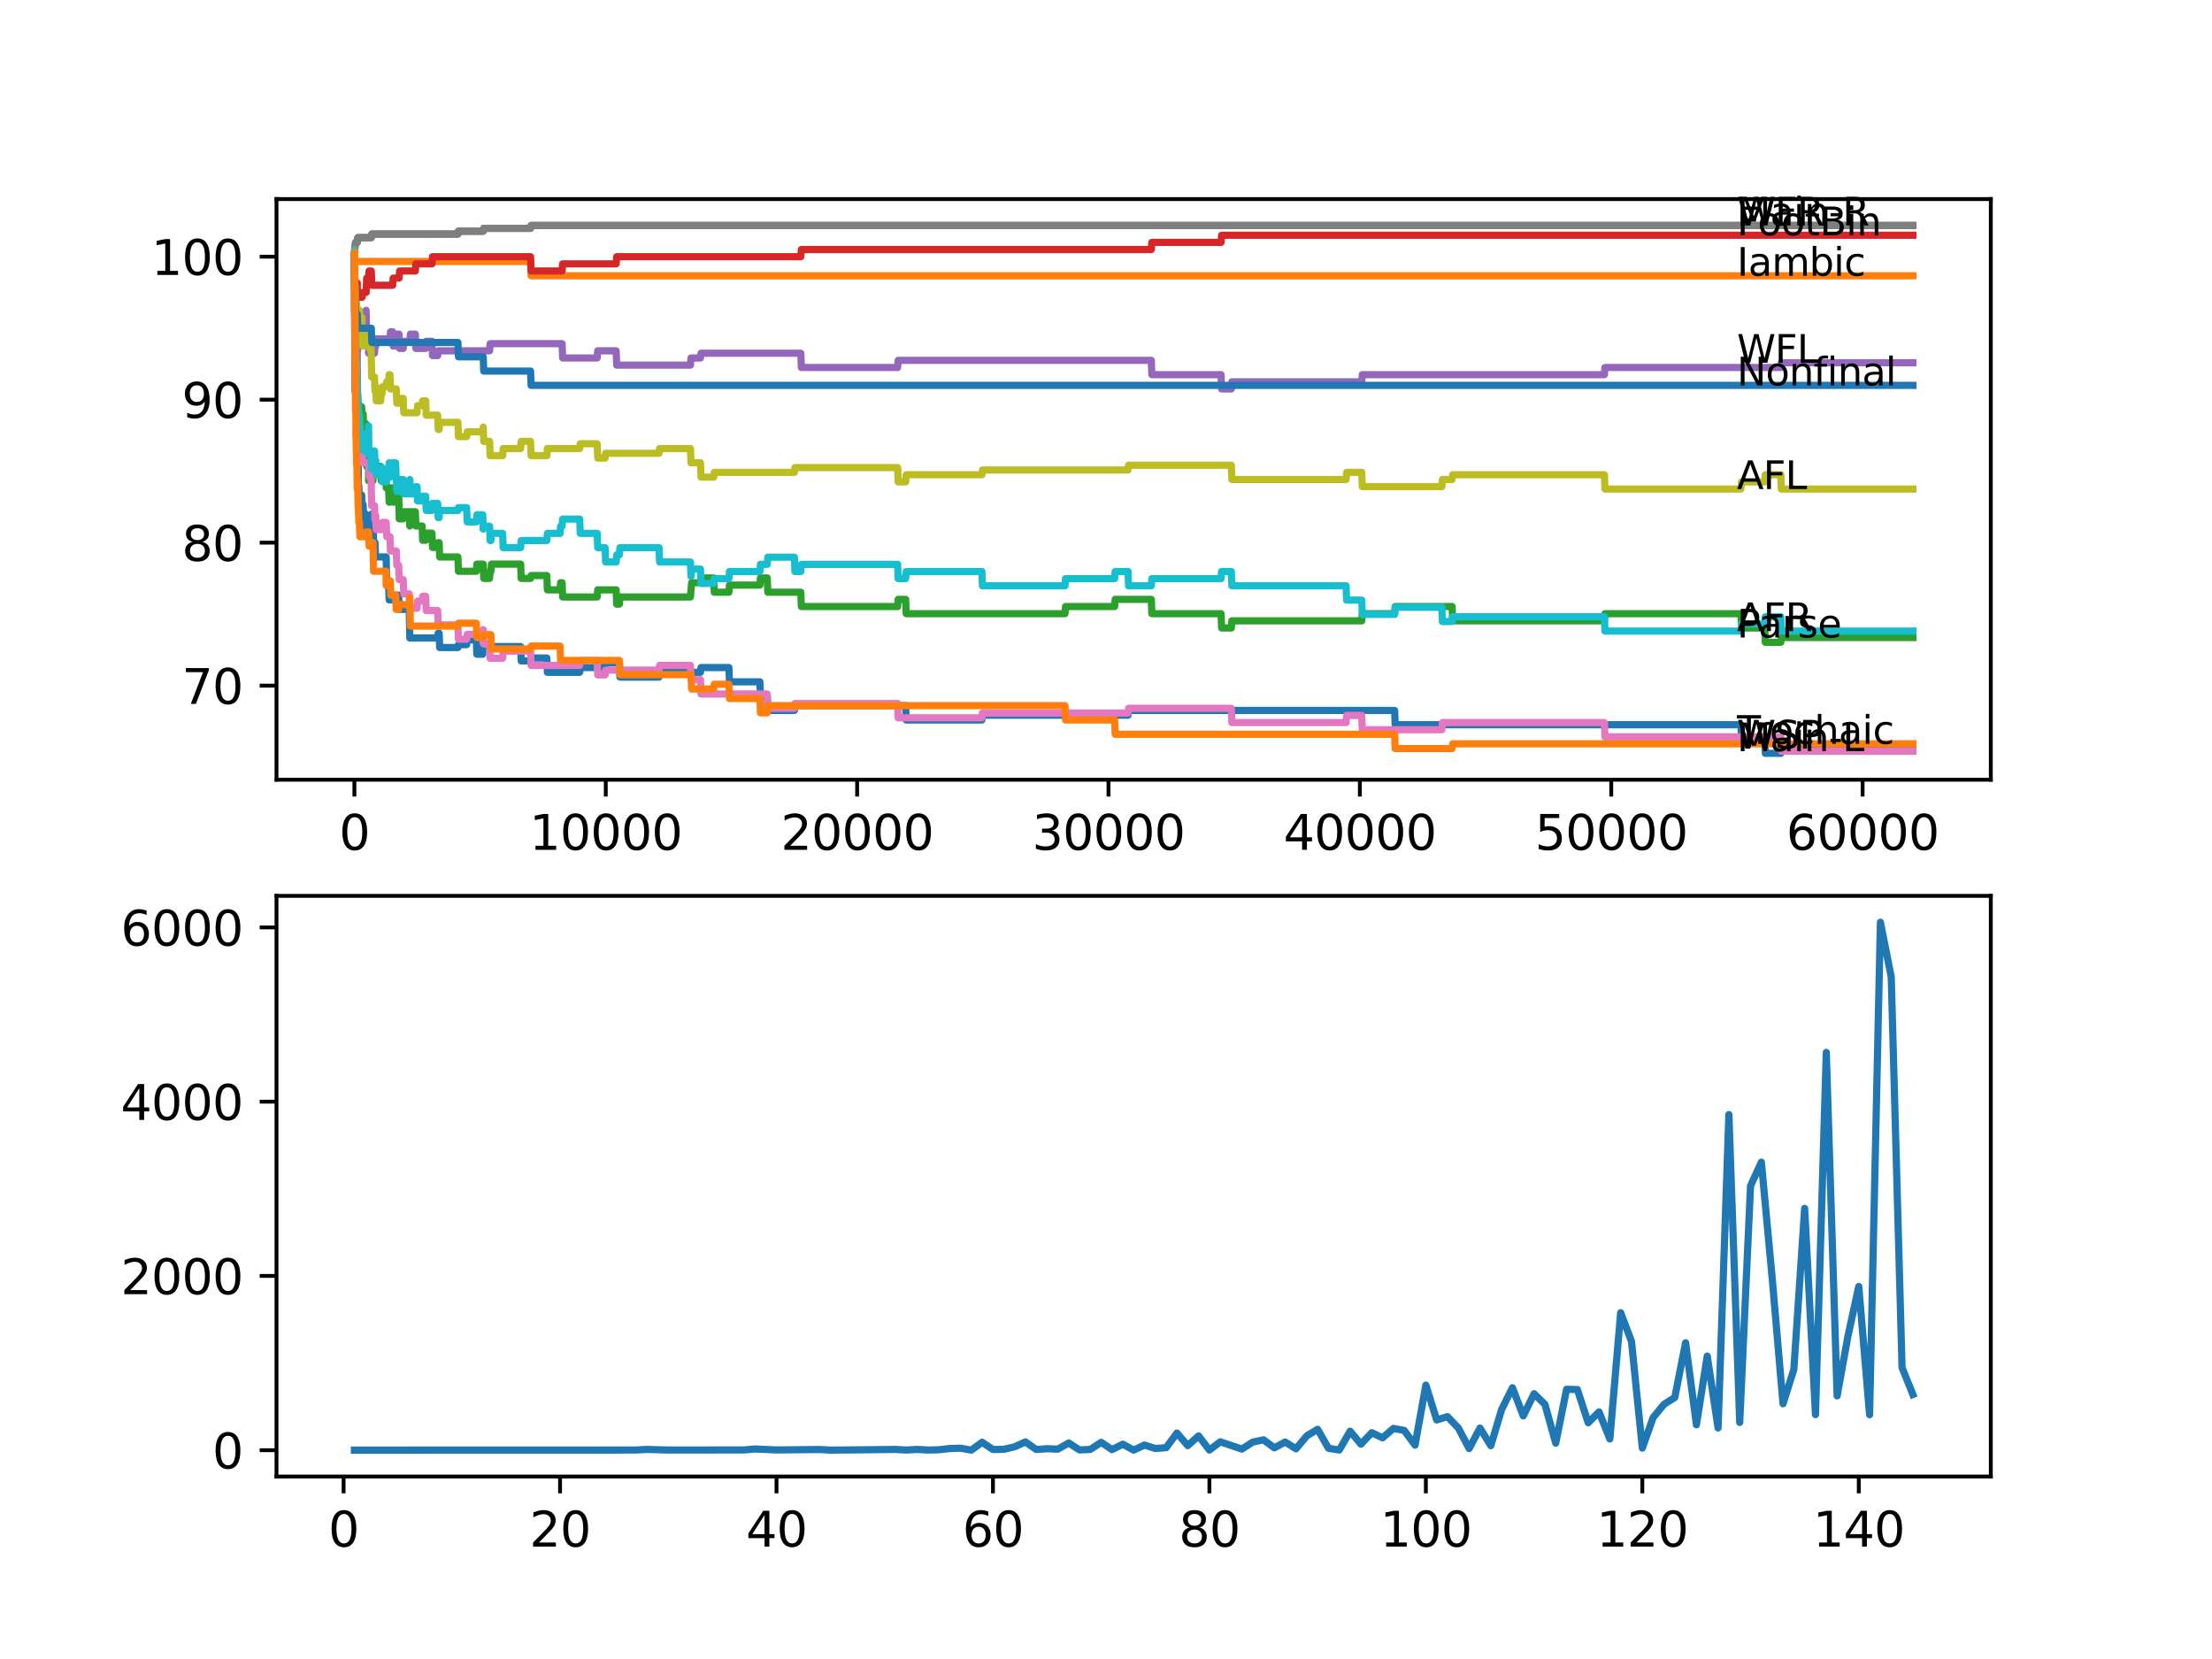 <?xml version="1.0" encoding="utf-8" standalone="no"?>
<!DOCTYPE svg PUBLIC "-//W3C//DTD SVG 1.1//EN"
  "http://www.w3.org/Graphics/SVG/1.1/DTD/svg11.dtd">
<svg xmlns:xlink="http://www.w3.org/1999/xlink" width="460.8pt" height="345.6pt" viewBox="0 0 460.8 345.6" xmlns="http://www.w3.org/2000/svg" version="1.1">
 <defs>
  <style type="text/css">*{stroke-linejoin: round; stroke-linecap: butt}</style>
 </defs>
 <g id="figure_1">
  <g id="patch_1">
   <path d="M 0 345.6 
L 460.8 345.6 
L 460.8 0 
L 0 0 
z
" style="fill: #ffffff"/>
  </g>
  <g id="axes_1">
   <g id="patch_2">
    <path d="M 57.6 162.432 
L 414.72 162.432 
L 414.72 41.472 
L 57.6 41.472 
z
" style="fill: #ffffff"/>
   </g>
   <g id="matplotlib.axis_1">
    <g id="xtick_1">
     <g id="line2d_1">
      <defs>
       <path id="m6477c392b6" d="M 0 0 
L 0 3.5 
" style="stroke: #000000; stroke-width: 0.8"/>
      </defs>
      <g>
       <use xlink:href="#m6477c392b6" x="73.827" y="162.432" style="stroke: #000000; stroke-width: 0.8"/>
      </g>
     </g>
     <g id="text_1">
      <!-- 0 -->
      <g transform="translate(70.646 177.03)scale(0.1 -0.1)">
       <defs>
        <path id="DejaVuSans-30" d="M 2034 4250 
Q 1547 4250 1301 3770 
Q 1056 3291 1056 2328 
Q 1056 1369 1301 889 
Q 1547 409 2034 409 
Q 2525 409 2770 889 
Q 3016 1369 3016 2328 
Q 3016 3291 2770 3770 
Q 2525 4250 2034 4250 
z
M 2034 4750 
Q 2819 4750 3233 4129 
Q 3647 3509 3647 2328 
Q 3647 1150 3233 529 
Q 2819 -91 2034 -91 
Q 1250 -91 836 529 
Q 422 1150 422 2328 
Q 422 3509 836 4129 
Q 1250 4750 2034 4750 
z
" transform="scale(0.016)"/>
       </defs>
       <use xlink:href="#DejaVuSans-30"/>
      </g>
     </g>
    </g>
    <g id="xtick_2">
     <g id="line2d_2">
      <g>
       <use xlink:href="#m6477c392b6" x="126.192" y="162.432" style="stroke: #000000; stroke-width: 0.8"/>
      </g>
     </g>
     <g id="text_2">
      <!-- 10000 -->
      <g transform="translate(110.286 177.03)scale(0.1 -0.1)">
       <defs>
        <path id="DejaVuSans-31" d="M 794 531 
L 1825 531 
L 1825 4091 
L 703 3866 
L 703 4441 
L 1819 4666 
L 2450 4666 
L 2450 531 
L 3481 531 
L 3481 0 
L 794 0 
L 794 531 
z
" transform="scale(0.016)"/>
       </defs>
       <use xlink:href="#DejaVuSans-31"/>
       <use xlink:href="#DejaVuSans-30" x="63.623"/>
       <use xlink:href="#DejaVuSans-30" x="127.246"/>
       <use xlink:href="#DejaVuSans-30" x="190.869"/>
       <use xlink:href="#DejaVuSans-30" x="254.492"/>
      </g>
     </g>
    </g>
    <g id="xtick_3">
     <g id="line2d_3">
      <g>
       <use xlink:href="#m6477c392b6" x="178.556" y="162.432" style="stroke: #000000; stroke-width: 0.8"/>
      </g>
     </g>
     <g id="text_3">
      <!-- 20000 -->
      <g transform="translate(162.65 177.03)scale(0.1 -0.1)">
       <defs>
        <path id="DejaVuSans-32" d="M 1228 531 
L 3431 531 
L 3431 0 
L 469 0 
L 469 531 
Q 828 903 1448 1529 
Q 2069 2156 2228 2338 
Q 2531 2678 2651 2914 
Q 2772 3150 2772 3378 
Q 2772 3750 2511 3984 
Q 2250 4219 1831 4219 
Q 1534 4219 1204 4116 
Q 875 4013 500 3803 
L 500 4441 
Q 881 4594 1212 4672 
Q 1544 4750 1819 4750 
Q 2544 4750 2975 4387 
Q 3406 4025 3406 3419 
Q 3406 3131 3298 2873 
Q 3191 2616 2906 2266 
Q 2828 2175 2409 1742 
Q 1991 1309 1228 531 
z
" transform="scale(0.016)"/>
       </defs>
       <use xlink:href="#DejaVuSans-32"/>
       <use xlink:href="#DejaVuSans-30" x="63.623"/>
       <use xlink:href="#DejaVuSans-30" x="127.246"/>
       <use xlink:href="#DejaVuSans-30" x="190.869"/>
       <use xlink:href="#DejaVuSans-30" x="254.492"/>
      </g>
     </g>
    </g>
    <g id="xtick_4">
     <g id="line2d_4">
      <g>
       <use xlink:href="#m6477c392b6" x="230.921" y="162.432" style="stroke: #000000; stroke-width: 0.8"/>
      </g>
     </g>
     <g id="text_4">
      <!-- 30000 -->
      <g transform="translate(215.015 177.03)scale(0.1 -0.1)">
       <defs>
        <path id="DejaVuSans-33" d="M 2597 2516 
Q 3050 2419 3304 2112 
Q 3559 1806 3559 1356 
Q 3559 666 3084 287 
Q 2609 -91 1734 -91 
Q 1441 -91 1130 -33 
Q 819 25 488 141 
L 488 750 
Q 750 597 1062 519 
Q 1375 441 1716 441 
Q 2309 441 2620 675 
Q 2931 909 2931 1356 
Q 2931 1769 2642 2001 
Q 2353 2234 1838 2234 
L 1294 2234 
L 1294 2753 
L 1863 2753 
Q 2328 2753 2575 2939 
Q 2822 3125 2822 3475 
Q 2822 3834 2567 4026 
Q 2313 4219 1838 4219 
Q 1578 4219 1281 4162 
Q 984 4106 628 3988 
L 628 4550 
Q 988 4650 1302 4700 
Q 1616 4750 1894 4750 
Q 2613 4750 3031 4423 
Q 3450 4097 3450 3541 
Q 3450 3153 3228 2886 
Q 3006 2619 2597 2516 
z
" transform="scale(0.016)"/>
       </defs>
       <use xlink:href="#DejaVuSans-33"/>
       <use xlink:href="#DejaVuSans-30" x="63.623"/>
       <use xlink:href="#DejaVuSans-30" x="127.246"/>
       <use xlink:href="#DejaVuSans-30" x="190.869"/>
       <use xlink:href="#DejaVuSans-30" x="254.492"/>
      </g>
     </g>
    </g>
    <g id="xtick_5">
     <g id="line2d_5">
      <g>
       <use xlink:href="#m6477c392b6" x="283.285" y="162.432" style="stroke: #000000; stroke-width: 0.8"/>
      </g>
     </g>
     <g id="text_5">
      <!-- 40000 -->
      <g transform="translate(267.379 177.03)scale(0.1 -0.1)">
       <defs>
        <path id="DejaVuSans-34" d="M 2419 4116 
L 825 1625 
L 2419 1625 
L 2419 4116 
z
M 2253 4666 
L 3047 4666 
L 3047 1625 
L 3713 1625 
L 3713 1100 
L 3047 1100 
L 3047 0 
L 2419 0 
L 2419 1100 
L 313 1100 
L 313 1709 
L 2253 4666 
z
" transform="scale(0.016)"/>
       </defs>
       <use xlink:href="#DejaVuSans-34"/>
       <use xlink:href="#DejaVuSans-30" x="63.623"/>
       <use xlink:href="#DejaVuSans-30" x="127.246"/>
       <use xlink:href="#DejaVuSans-30" x="190.869"/>
       <use xlink:href="#DejaVuSans-30" x="254.492"/>
      </g>
     </g>
    </g>
    <g id="xtick_6">
     <g id="line2d_6">
      <g>
       <use xlink:href="#m6477c392b6" x="335.65" y="162.432" style="stroke: #000000; stroke-width: 0.8"/>
      </g>
     </g>
     <g id="text_6">
      <!-- 50000 -->
      <g transform="translate(319.744 177.03)scale(0.1 -0.1)">
       <defs>
        <path id="DejaVuSans-35" d="M 691 4666 
L 3169 4666 
L 3169 4134 
L 1269 4134 
L 1269 2991 
Q 1406 3038 1543 3061 
Q 1681 3084 1819 3084 
Q 2600 3084 3056 2656 
Q 3513 2228 3513 1497 
Q 3513 744 3044 326 
Q 2575 -91 1722 -91 
Q 1428 -91 1123 -41 
Q 819 9 494 109 
L 494 744 
Q 775 591 1075 516 
Q 1375 441 1709 441 
Q 2250 441 2565 725 
Q 2881 1009 2881 1497 
Q 2881 1984 2565 2268 
Q 2250 2553 1709 2553 
Q 1456 2553 1204 2497 
Q 953 2441 691 2322 
L 691 4666 
z
" transform="scale(0.016)"/>
       </defs>
       <use xlink:href="#DejaVuSans-35"/>
       <use xlink:href="#DejaVuSans-30" x="63.623"/>
       <use xlink:href="#DejaVuSans-30" x="127.246"/>
       <use xlink:href="#DejaVuSans-30" x="190.869"/>
       <use xlink:href="#DejaVuSans-30" x="254.492"/>
      </g>
     </g>
    </g>
    <g id="xtick_7">
     <g id="line2d_7">
      <g>
       <use xlink:href="#m6477c392b6" x="388.014" y="162.432" style="stroke: #000000; stroke-width: 0.8"/>
      </g>
     </g>
     <g id="text_7">
      <!-- 60000 -->
      <g transform="translate(372.108 177.03)scale(0.1 -0.1)">
       <defs>
        <path id="DejaVuSans-36" d="M 2113 2584 
Q 1688 2584 1439 2293 
Q 1191 2003 1191 1497 
Q 1191 994 1439 701 
Q 1688 409 2113 409 
Q 2538 409 2786 701 
Q 3034 994 3034 1497 
Q 3034 2003 2786 2293 
Q 2538 2584 2113 2584 
z
M 3366 4563 
L 3366 3988 
Q 3128 4100 2886 4159 
Q 2644 4219 2406 4219 
Q 1781 4219 1451 3797 
Q 1122 3375 1075 2522 
Q 1259 2794 1537 2939 
Q 1816 3084 2150 3084 
Q 2853 3084 3261 2657 
Q 3669 2231 3669 1497 
Q 3669 778 3244 343 
Q 2819 -91 2113 -91 
Q 1303 -91 875 529 
Q 447 1150 447 2328 
Q 447 3434 972 4092 
Q 1497 4750 2381 4750 
Q 2619 4750 2861 4703 
Q 3103 4656 3366 4563 
z
" transform="scale(0.016)"/>
       </defs>
       <use xlink:href="#DejaVuSans-36"/>
       <use xlink:href="#DejaVuSans-30" x="63.623"/>
       <use xlink:href="#DejaVuSans-30" x="127.246"/>
       <use xlink:href="#DejaVuSans-30" x="190.869"/>
       <use xlink:href="#DejaVuSans-30" x="254.492"/>
      </g>
     </g>
    </g>
   </g>
   <g id="matplotlib.axis_2">
    <g id="ytick_1">
     <g id="line2d_8">
      <defs>
       <path id="m68b089555a" d="M 0 0 
L -3.5 0 
" style="stroke: #000000; stroke-width: 0.8"/>
      </defs>
      <g>
       <use xlink:href="#m68b089555a" x="57.6" y="142.835" style="stroke: #000000; stroke-width: 0.8"/>
      </g>
     </g>
     <g id="text_8">
      <!-- 70 -->
      <g transform="translate(37.875 146.634)scale(0.1 -0.1)">
       <defs>
        <path id="DejaVuSans-37" d="M 525 4666 
L 3525 4666 
L 3525 4397 
L 1831 0 
L 1172 0 
L 2766 4134 
L 525 4134 
L 525 4666 
z
" transform="scale(0.016)"/>
       </defs>
       <use xlink:href="#DejaVuSans-37"/>
       <use xlink:href="#DejaVuSans-30" x="63.623"/>
      </g>
     </g>
    </g>
    <g id="ytick_2">
     <g id="line2d_9">
      <g>
       <use xlink:href="#m68b089555a" x="57.6" y="113.048" style="stroke: #000000; stroke-width: 0.8"/>
      </g>
     </g>
     <g id="text_9">
      <!-- 80 -->
      <g transform="translate(37.875 116.847)scale(0.1 -0.1)">
       <defs>
        <path id="DejaVuSans-38" d="M 2034 2216 
Q 1584 2216 1326 1975 
Q 1069 1734 1069 1313 
Q 1069 891 1326 650 
Q 1584 409 2034 409 
Q 2484 409 2743 651 
Q 3003 894 3003 1313 
Q 3003 1734 2745 1975 
Q 2488 2216 2034 2216 
z
M 1403 2484 
Q 997 2584 770 2862 
Q 544 3141 544 3541 
Q 544 4100 942 4425 
Q 1341 4750 2034 4750 
Q 2731 4750 3128 4425 
Q 3525 4100 3525 3541 
Q 3525 3141 3298 2862 
Q 3072 2584 2669 2484 
Q 3125 2378 3379 2068 
Q 3634 1759 3634 1313 
Q 3634 634 3220 271 
Q 2806 -91 2034 -91 
Q 1263 -91 848 271 
Q 434 634 434 1313 
Q 434 1759 690 2068 
Q 947 2378 1403 2484 
z
M 1172 3481 
Q 1172 3119 1398 2916 
Q 1625 2713 2034 2713 
Q 2441 2713 2670 2916 
Q 2900 3119 2900 3481 
Q 2900 3844 2670 4047 
Q 2441 4250 2034 4250 
Q 1625 4250 1398 4047 
Q 1172 3844 1172 3481 
z
" transform="scale(0.016)"/>
       </defs>
       <use xlink:href="#DejaVuSans-38"/>
       <use xlink:href="#DejaVuSans-30" x="63.623"/>
      </g>
     </g>
    </g>
    <g id="ytick_3">
     <g id="line2d_10">
      <g>
       <use xlink:href="#m68b089555a" x="57.6" y="83.261" style="stroke: #000000; stroke-width: 0.8"/>
      </g>
     </g>
     <g id="text_10">
      <!-- 90 -->
      <g transform="translate(37.875 87.06)scale(0.1 -0.1)">
       <defs>
        <path id="DejaVuSans-39" d="M 703 97 
L 703 672 
Q 941 559 1184 500 
Q 1428 441 1663 441 
Q 2288 441 2617 861 
Q 2947 1281 2994 2138 
Q 2813 1869 2534 1725 
Q 2256 1581 1919 1581 
Q 1219 1581 811 2004 
Q 403 2428 403 3163 
Q 403 3881 828 4315 
Q 1253 4750 1959 4750 
Q 2769 4750 3195 4129 
Q 3622 3509 3622 2328 
Q 3622 1225 3098 567 
Q 2575 -91 1691 -91 
Q 1453 -91 1209 -44 
Q 966 3 703 97 
z
M 1959 2075 
Q 2384 2075 2632 2365 
Q 2881 2656 2881 3163 
Q 2881 3666 2632 3958 
Q 2384 4250 1959 4250 
Q 1534 4250 1286 3958 
Q 1038 3666 1038 3163 
Q 1038 2656 1286 2365 
Q 1534 2075 1959 2075 
z
" transform="scale(0.016)"/>
       </defs>
       <use xlink:href="#DejaVuSans-39"/>
       <use xlink:href="#DejaVuSans-30" x="63.623"/>
      </g>
     </g>
    </g>
    <g id="ytick_4">
     <g id="line2d_11">
      <g>
       <use xlink:href="#m68b089555a" x="57.6" y="53.474" style="stroke: #000000; stroke-width: 0.8"/>
      </g>
     </g>
     <g id="text_11">
      <!-- 100 -->
      <g transform="translate(31.512 57.273)scale(0.1 -0.1)">
       <use xlink:href="#DejaVuSans-31"/>
       <use xlink:href="#DejaVuSans-30" x="63.623"/>
       <use xlink:href="#DejaVuSans-30" x="127.246"/>
      </g>
     </g>
    </g>
   </g>
   <g id="line2d_12">
    <path d="M 73.833 53.474 
L 73.843 52.729 
L 73.89 60.176 
L 73.901 58.935 
L 73.906 58.935 
L 74.016 70.105 
L 74.032 68.119 
L 74.095 68.119 
L 74.105 67.374 
L 74.136 76.31 
L 74.262 85.246 
L 74.325 85.246 
L 74.451 94.183 
L 74.503 94.183 
L 74.55 93.19 
L 74.555 96.168 
L 74.602 96.168 
L 74.608 96.168 
L 74.618 95.175 
L 74.65 101.133 
L 74.692 101.133 
L 74.744 101.133 
L 74.859 104.112 
L 74.864 104.112 
L 74.98 103.119 
L 75.346 103.119 
L 75.44 106.097 
L 75.456 105.104 
L 75.645 105.104 
L 75.76 108.083 
L 76.142 108.083 
L 76.184 107.09 
L 76.189 110.069 
L 76.241 110.069 
L 76.786 110.069 
L 76.907 108.083 
L 77.304 108.083 
L 77.42 107.09 
L 77.702 107.09 
L 77.823 113.048 
L 78.121 113.048 
L 78.237 116.026 
L 80.441 116.026 
L 80.562 121.984 
L 80.954 121.984 
L 81.069 124.962 
L 82.415 124.962 
L 82.53 123.97 
L 83.049 123.97 
L 83.164 126.948 
L 85.253 126.948 
L 85.374 132.906 
L 91.176 132.906 
L 91.291 131.913 
L 91.48 131.913 
L 91.595 134.891 
L 95.391 134.891 
L 95.506 134.296 
L 97.208 134.296 
L 97.323 133.303 
L 99.224 133.303 
L 99.339 136.282 
L 100.56 136.282 
L 100.675 134.693 
L 108.461 134.693 
L 108.577 137.672 
L 110.525 137.672 
L 110.64 137.076 
L 113.918 137.076 
L 114.033 140.055 
L 120.757 140.055 
L 120.872 139.062 
L 126.051 139.062 
L 126.166 138.069 
L 129.03 138.069 
L 129.145 141.047 
L 137.293 141.047 
L 137.408 140.055 
L 145.923 140.055 
L 146.038 139.062 
L 151.845 139.062 
L 151.961 142.04 
L 158.302 142.04 
L 158.417 145.019 
L 159.831 145.019 
L 159.946 147.998 
L 165.486 147.998 
L 165.601 147.005 
L 188.663 147.005 
L 188.778 149.984 
L 204.545 149.984 
L 204.66 148.991 
L 234.99 148.991 
L 235.105 147.998 
L 290.527 147.998 
L 290.643 150.976 
L 362.665 150.976 
L 362.78 153.955 
L 367.629 153.955 
L 367.744 156.934 
L 370.975 156.934 
L 371.09 155.941 
L 398.487 155.941 
L 398.487 155.941 
" clip-path="url(#pf0e93dd9ee)" style="fill: none; stroke: #1f77b4; stroke-width: 1.5; stroke-linecap: square"/>
   </g>
   <g id="line2d_13">
    <path d="M 73.833 53.474 
L 73.89 52.233 
L 73.848 55.708 
L 73.932 54.467 
L 110.525 54.467 
L 110.64 57.445 
L 398.487 57.445 
L 398.487 57.445 
" clip-path="url(#pf0e93dd9ee)" style="fill: none; stroke: #ff7f0e; stroke-width: 1.5; stroke-linecap: square"/>
   </g>
   <g id="line2d_14">
    <path d="M 73.833 53.474 
L 73.838 53.474 
L 73.859 52.481 
L 73.89 64.396 
L 73.906 62.41 
L 73.943 67.374 
L 73.99 63.899 
L 74.121 75.317 
L 74.126 75.317 
L 74.163 70.849 
L 74.246 72.339 
L 74.252 72.339 
L 74.351 75.317 
L 74.362 73.828 
L 74.393 73.828 
L 74.503 83.261 
L 74.519 82.268 
L 74.55 82.268 
L 74.644 85.743 
L 74.66 84.254 
L 74.744 84.254 
L 74.859 87.232 
L 74.864 87.232 
L 74.985 84.75 
L 75.346 84.75 
L 75.388 87.729 
L 75.456 86.239 
L 75.645 86.239 
L 75.76 89.218 
L 76.142 89.218 
L 76.184 88.225 
L 76.189 91.204 
L 76.241 91.204 
L 76.273 91.204 
L 76.393 97.161 
L 76.77 97.161 
L 76.786 100.14 
L 76.88 98.154 
L 77.304 98.154 
L 77.341 97.161 
L 77.346 100.14 
L 77.404 100.14 
L 77.702 100.14 
L 77.823 97.161 
L 78.017 97.161 
L 78.121 95.672 
L 78.237 98.651 
L 78.273 98.651 
L 78.388 97.161 
L 79.305 97.161 
L 79.42 100.14 
L 80.441 100.14 
L 80.452 98.651 
L 80.457 101.629 
L 80.546 101.629 
L 80.954 101.629 
L 81.069 104.608 
L 81.237 104.608 
L 81.358 101.629 
L 81.792 101.629 
L 81.907 104.608 
L 82.415 104.608 
L 82.53 103.615 
L 82.557 103.615 
L 82.672 102.126 
L 83.049 102.126 
L 83.169 108.083 
L 83.997 108.083 
L 84.112 106.594 
L 85.253 106.594 
L 85.369 109.573 
L 85.489 106.594 
L 86.521 106.594 
L 86.636 109.573 
L 87.934 109.573 
L 88.05 112.551 
L 88.678 112.551 
L 88.793 111.062 
L 89.987 111.062 
L 90.102 114.041 
L 91.176 114.041 
L 91.291 113.048 
L 91.48 113.048 
L 91.595 116.026 
L 95.391 116.026 
L 95.506 119.005 
L 99.224 119.005 
L 99.339 117.516 
L 100.659 117.516 
L 100.774 120.494 
L 101.989 120.494 
L 102.104 119.005 
L 102.261 119.005 
L 102.377 117.516 
L 108.461 117.516 
L 108.577 120.494 
L 110.525 120.494 
L 110.64 119.899 
L 113.918 119.899 
L 114.033 122.877 
L 116.672 122.877 
L 116.787 121.388 
L 117.096 121.388 
L 117.211 124.367 
L 124.401 124.367 
L 124.516 122.877 
L 128.355 122.877 
L 128.47 125.856 
L 129.03 125.856 
L 129.145 124.367 
L 143.834 124.367 
L 143.949 122.877 
L 143.959 122.877 
L 144.074 121.388 
L 145.923 121.388 
L 146.038 120.395 
L 148.677 120.395 
L 148.792 123.374 
L 151.845 123.374 
L 151.961 121.884 
L 158.302 121.884 
L 158.417 120.395 
L 159.831 120.395 
L 159.946 123.374 
L 166.822 123.374 
L 166.937 126.353 
L 186.992 126.353 
L 187.108 124.863 
L 188.663 124.863 
L 188.778 127.842 
L 221.857 127.842 
L 221.972 126.353 
L 232.199 126.353 
L 232.314 124.863 
L 239.839 124.863 
L 239.954 127.842 
L 254.37 127.842 
L 254.485 130.821 
L 256.506 130.821 
L 256.621 129.331 
L 283.673 129.331 
L 283.788 127.842 
L 290.527 127.842 
L 290.643 126.353 
L 302.498 126.353 
L 302.613 129.331 
L 334.226 129.331 
L 334.341 127.842 
L 362.665 127.842 
L 362.78 130.821 
L 367.629 130.821 
L 367.744 133.799 
L 370.975 133.799 
L 371.09 132.806 
L 398.487 132.806 
L 398.487 132.806 
" clip-path="url(#pf0e93dd9ee)" style="fill: none; stroke: #2ca02c; stroke-width: 1.5; stroke-linecap: square"/>
   </g>
   <g id="line2d_15">
    <path d="M 73.833 53.474 
L 73.88 65.388 
L 73.958 62.162 
L 74.011 62.162 
L 74.126 60.424 
L 74.335 60.424 
L 74.424 58.935 
L 74.43 61.913 
L 74.44 61.913 
L 75.44 61.913 
L 75.556 60.92 
L 76.273 60.92 
L 76.393 57.942 
L 76.77 57.942 
L 76.886 56.452 
L 77.341 56.452 
L 77.456 59.431 
L 81.792 59.431 
L 81.907 57.942 
L 83.133 57.942 
L 83.248 56.452 
L 86.521 56.452 
L 86.636 54.963 
L 89.987 54.963 
L 90.102 53.474 
L 110.525 53.474 
L 110.64 56.452 
L 117.096 56.452 
L 117.211 54.963 
L 128.355 54.963 
L 128.47 53.474 
L 166.822 53.474 
L 166.937 51.984 
L 239.839 51.984 
L 239.954 50.495 
L 254.37 50.495 
L 254.485 49.006 
L 398.487 49.006 
L 398.487 49.006 
" clip-path="url(#pf0e93dd9ee)" style="fill: none; stroke: #d62728; stroke-width: 1.5; stroke-linecap: square"/>
   </g>
   <g id="line2d_16">
    <path d="M 73.833 53.474 
L 73.943 81.523 
L 73.99 81.027 
L 74.016 81.027 
L 74.152 76.062 
L 74.283 76.062 
L 74.414 70.105 
L 74.424 70.105 
L 74.503 73.083 
L 74.534 72.091 
L 74.561 72.091 
L 74.676 69.608 
L 74.864 69.608 
L 74.985 67.126 
L 75.388 67.126 
L 75.503 65.637 
L 76.142 65.637 
L 76.257 64.644 
L 76.273 64.644 
L 76.393 70.601 
L 76.77 70.601 
L 76.786 73.58 
L 76.88 71.594 
L 77.304 71.594 
L 77.341 70.601 
L 77.346 73.58 
L 77.404 73.58 
L 78.017 73.58 
L 78.132 72.091 
L 78.273 72.091 
L 78.388 70.601 
L 81.237 70.601 
L 81.352 69.112 
L 81.792 69.112 
L 81.907 72.091 
L 82.415 72.091 
L 82.53 71.098 
L 82.557 71.098 
L 82.672 69.608 
L 83.133 69.608 
L 83.248 72.587 
L 83.997 72.587 
L 84.112 71.098 
L 85.379 71.098 
L 85.494 69.608 
L 86.521 69.608 
L 86.636 72.587 
L 88.678 72.587 
L 88.793 71.098 
L 89.987 71.098 
L 90.102 74.076 
L 91.176 74.076 
L 91.291 73.083 
L 101.989 73.083 
L 102.104 71.594 
L 117.096 71.594 
L 117.211 74.573 
L 124.401 74.573 
L 124.516 73.083 
L 128.355 73.083 
L 128.47 76.062 
L 143.834 76.062 
L 143.949 74.573 
L 145.923 74.573 
L 146.038 73.58 
L 166.822 73.58 
L 166.937 76.559 
L 186.992 76.559 
L 187.108 75.069 
L 239.839 75.069 
L 239.954 78.048 
L 254.37 78.048 
L 254.485 81.027 
L 256.506 81.027 
L 256.621 79.537 
L 283.673 79.537 
L 283.788 78.048 
L 334.226 78.048 
L 334.341 76.559 
L 370.975 76.559 
L 371.09 75.566 
L 398.487 75.566 
L 398.487 75.566 
" clip-path="url(#pf0e93dd9ee)" style="fill: none; stroke: #9467bd; stroke-width: 1.5; stroke-linecap: square"/>
   </g>
   <g id="line2d_17">
    <path d="M 73.833 53.474 
L 73.958 51.24 
L 73.964 51.24 
L 74.079 50.495 
L 74.424 50.495 
L 74.54 49.502 
L 77.341 49.502 
L 77.456 48.757 
L 95.391 48.757 
L 95.506 48.162 
L 100.659 48.162 
L 100.774 47.566 
L 110.525 47.566 
L 110.64 46.97 
L 398.487 46.97 
L 398.487 46.97 
" clip-path="url(#pf0e93dd9ee)" style="fill: none; stroke: #8c564b; stroke-width: 1.5; stroke-linecap: square"/>
   </g>
   <g id="line2d_18">
    <path d="M 73.833 53.474 
L 73.901 68.367 
L 73.958 64.644 
L 73.964 64.644 
L 74.084 71.594 
L 74.095 71.594 
L 74.163 77.551 
L 74.21 76.559 
L 74.252 76.559 
L 74.299 75.566 
L 74.304 78.544 
L 74.335 78.544 
L 74.456 84.502 
L 74.561 84.502 
L 74.676 87.48 
L 74.87 87.48 
L 74.985 90.459 
L 75.388 90.459 
L 75.508 96.417 
L 76.833 96.417 
L 76.948 99.395 
L 77.304 99.395 
L 77.425 105.353 
L 78.017 105.353 
L 78.121 108.331 
L 78.127 107.338 
L 78.273 107.338 
L 78.388 110.317 
L 79.582 110.317 
L 79.698 108.828 
L 80.452 108.828 
L 80.567 111.807 
L 81.237 111.807 
L 81.352 114.785 
L 82.557 114.785 
L 82.672 117.764 
L 83.049 117.764 
L 83.164 120.743 
L 83.997 120.743 
L 84.112 123.721 
L 85.253 123.721 
L 85.369 126.7 
L 86.882 126.7 
L 86.997 125.211 
L 87.934 125.211 
L 88.05 124.218 
L 88.678 124.218 
L 88.793 127.196 
L 91.176 127.196 
L 91.291 130.175 
L 95.391 130.175 
L 95.506 133.154 
L 97.208 133.154 
L 97.323 132.161 
L 100.56 132.161 
L 100.659 131.168 
L 100.774 134.147 
L 101.989 134.147 
L 102.104 137.125 
L 104.707 137.125 
L 104.822 135.636 
L 110.525 135.636 
L 110.64 138.615 
L 120.757 138.615 
L 120.872 137.622 
L 124.401 137.622 
L 124.516 140.601 
L 126.051 140.601 
L 126.166 139.608 
L 137.293 139.608 
L 137.408 138.615 
L 143.834 138.615 
L 143.949 141.594 
L 145.923 141.594 
L 146.038 144.572 
L 159.831 144.572 
L 159.946 147.551 
L 165.486 147.551 
L 165.601 146.558 
L 186.992 146.558 
L 187.108 149.537 
L 204.545 149.537 
L 204.66 148.544 
L 234.99 148.544 
L 235.105 147.551 
L 256.506 147.551 
L 256.621 150.53 
L 280.411 150.53 
L 280.526 149.04 
L 283.673 149.04 
L 283.788 152.019 
L 300.367 152.019 
L 300.482 150.53 
L 334.226 150.53 
L 334.341 153.508 
L 370.975 153.508 
L 371.09 156.487 
L 398.487 156.487 
L 398.487 156.487 
" clip-path="url(#pf0e93dd9ee)" style="fill: none; stroke: #e377c2; stroke-width: 1.5; stroke-linecap: square"/>
   </g>
   <g id="line2d_19">
    <path d="M 73.833 53.474 
L 73.958 51.24 
L 73.964 51.24 
L 74.079 50.495 
L 74.424 50.495 
L 74.54 49.502 
L 77.341 49.502 
L 77.456 48.757 
L 95.391 48.757 
L 95.506 48.162 
L 100.659 48.162 
L 100.774 47.566 
L 110.525 47.566 
L 110.64 46.97 
L 398.487 46.97 
L 398.487 46.97 
" clip-path="url(#pf0e93dd9ee)" style="fill: none; stroke: #7f7f7f; stroke-width: 1.5; stroke-linecap: square"/>
   </g>
   <g id="line2d_20">
    <path d="M 73.833 53.474 
L 73.901 64.396 
L 73.953 59.679 
L 73.964 59.679 
L 74.079 63.651 
L 74.095 63.651 
L 74.136 66.63 
L 74.205 64.147 
L 74.252 64.147 
L 74.299 63.154 
L 74.341 67.622 
L 74.393 67.622 
L 74.424 64.147 
L 74.508 66.133 
L 74.55 66.133 
L 74.561 64.644 
L 74.566 67.622 
L 74.66 66.133 
L 74.744 66.133 
L 74.859 64.644 
L 74.87 64.644 
L 74.985 67.622 
L 75.346 67.622 
L 75.388 66.133 
L 75.393 69.112 
L 75.44 69.112 
L 75.556 72.091 
L 75.645 72.091 
L 75.76 70.601 
L 76.184 70.601 
L 76.299 69.608 
L 76.833 69.608 
L 76.948 72.587 
L 77.304 72.587 
L 77.425 78.544 
L 78.017 78.544 
L 78.121 81.523 
L 78.127 80.53 
L 78.273 80.53 
L 78.388 83.509 
L 79.305 83.509 
L 79.42 82.02 
L 79.582 82.02 
L 79.698 80.53 
L 80.452 80.53 
L 80.567 79.537 
L 80.954 79.537 
L 81.069 78.048 
L 81.237 78.048 
L 81.352 81.027 
L 82.557 81.027 
L 82.672 84.005 
L 83.049 84.005 
L 83.164 83.012 
L 83.997 83.012 
L 84.112 85.991 
L 86.882 85.991 
L 86.997 84.502 
L 87.934 84.502 
L 88.05 83.509 
L 88.678 83.509 
L 88.793 86.488 
L 91.176 86.488 
L 91.291 89.466 
L 91.48 89.466 
L 91.595 87.977 
L 95.391 87.977 
L 95.506 90.956 
L 97.208 90.956 
L 97.323 89.963 
L 100.56 89.963 
L 100.659 88.97 
L 100.774 91.949 
L 101.989 91.949 
L 102.104 94.927 
L 104.707 94.927 
L 104.822 93.438 
L 108.461 93.438 
L 108.577 91.949 
L 110.525 91.949 
L 110.64 94.927 
L 113.918 94.927 
L 114.033 93.438 
L 120.757 93.438 
L 120.872 92.445 
L 124.401 92.445 
L 124.516 95.424 
L 126.051 95.424 
L 126.166 94.431 
L 137.293 94.431 
L 137.408 93.438 
L 143.834 93.438 
L 143.949 96.417 
L 145.923 96.417 
L 146.038 99.395 
L 148.677 99.395 
L 148.792 98.402 
L 165.486 98.402 
L 165.601 97.409 
L 186.992 97.409 
L 187.108 100.388 
L 188.663 100.388 
L 188.778 98.899 
L 204.545 98.899 
L 204.66 97.906 
L 234.99 97.906 
L 235.105 96.913 
L 256.506 96.913 
L 256.621 99.892 
L 280.411 99.892 
L 280.526 98.402 
L 283.673 98.402 
L 283.788 101.381 
L 300.367 101.381 
L 300.482 99.892 
L 302.498 99.892 
L 302.613 98.899 
L 334.226 98.899 
L 334.341 101.878 
L 362.665 101.878 
L 362.78 100.388 
L 367.629 100.388 
L 367.744 98.899 
L 370.975 98.899 
L 371.09 101.878 
L 398.487 101.878 
L 398.487 101.878 
" clip-path="url(#pf0e93dd9ee)" style="fill: none; stroke: #bcbd22; stroke-width: 1.5; stroke-linecap: square"/>
   </g>
   <g id="line2d_21">
    <path d="M 73.833 53.474 
L 73.843 53.474 
L 73.896 51.984 
L 73.922 59.183 
L 73.927 58.438 
L 74.063 75.566 
L 74.074 75.566 
L 74.163 82.268 
L 74.121 74.821 
L 74.189 79.786 
L 74.252 79.786 
L 74.283 78.793 
L 74.304 84.75 
L 74.351 81.771 
L 74.419 85.246 
L 74.461 83.261 
L 74.503 83.261 
L 74.618 90.707 
L 74.623 89.218 
L 74.644 89.218 
L 74.765 86.239 
L 74.864 86.239 
L 74.985 92.197 
L 75.346 92.197 
L 75.388 90.707 
L 75.393 93.686 
L 75.451 92.693 
L 75.645 92.693 
L 75.76 91.204 
L 76.142 91.204 
L 76.184 94.183 
L 76.252 93.19 
L 76.273 93.19 
L 76.393 90.211 
L 76.77 90.211 
L 76.786 88.722 
L 76.838 94.679 
L 76.865 94.679 
L 77.304 94.679 
L 77.341 97.658 
L 77.414 96.913 
L 77.702 96.913 
L 77.823 93.934 
L 78.017 93.934 
L 78.121 96.913 
L 78.127 95.92 
L 78.273 95.92 
L 78.388 98.899 
L 79.305 98.899 
L 79.42 97.409 
L 79.582 97.409 
L 79.698 100.388 
L 80.441 100.388 
L 80.556 97.906 
L 80.954 97.906 
L 81.069 96.417 
L 81.237 96.417 
L 81.305 99.395 
L 81.347 97.906 
L 81.792 97.906 
L 81.907 96.417 
L 82.415 96.417 
L 82.53 99.395 
L 82.557 99.395 
L 82.672 102.374 
L 83.049 102.374 
L 83.169 99.892 
L 83.997 99.892 
L 84.112 102.87 
L 85.253 102.87 
L 85.374 99.892 
L 85.379 99.892 
L 85.494 102.87 
L 86.521 102.87 
L 86.636 101.381 
L 86.882 101.381 
L 86.997 104.36 
L 87.934 104.36 
L 88.05 103.367 
L 88.678 103.367 
L 88.793 106.346 
L 89.987 106.346 
L 90.102 104.856 
L 91.176 104.856 
L 91.291 107.835 
L 91.48 107.835 
L 91.595 106.346 
L 95.391 106.346 
L 95.506 105.75 
L 97.208 105.75 
L 97.323 108.729 
L 99.224 108.729 
L 99.339 107.239 
L 100.56 107.239 
L 100.659 110.218 
L 100.675 109.622 
L 101.989 109.622 
L 102.104 112.601 
L 102.261 112.601 
L 102.377 111.111 
L 104.707 111.111 
L 104.822 114.09 
L 108.461 114.09 
L 108.577 112.601 
L 113.918 112.601 
L 114.033 111.111 
L 116.672 111.111 
L 116.787 109.622 
L 117.096 109.622 
L 117.211 108.133 
L 120.757 108.133 
L 120.872 111.111 
L 124.401 111.111 
L 124.516 114.09 
L 126.051 114.09 
L 126.166 117.069 
L 128.355 117.069 
L 128.47 115.58 
L 129.03 115.58 
L 129.145 114.09 
L 137.293 114.09 
L 137.408 117.069 
L 143.834 117.069 
L 143.949 120.048 
L 143.959 120.048 
L 144.074 118.558 
L 145.923 118.558 
L 146.038 121.537 
L 148.677 121.537 
L 148.792 120.544 
L 151.845 120.544 
L 151.961 119.055 
L 158.302 119.055 
L 158.417 117.565 
L 159.831 117.565 
L 159.946 116.076 
L 165.486 116.076 
L 165.601 119.055 
L 166.822 119.055 
L 166.937 117.565 
L 186.992 117.565 
L 187.108 120.544 
L 188.663 120.544 
L 188.778 119.055 
L 204.545 119.055 
L 204.66 122.033 
L 221.857 122.033 
L 221.972 120.544 
L 232.199 120.544 
L 232.314 119.055 
L 234.99 119.055 
L 235.105 122.033 
L 239.839 122.033 
L 239.954 120.544 
L 254.37 120.544 
L 254.485 119.055 
L 256.506 119.055 
L 256.621 122.033 
L 280.411 122.033 
L 280.526 125.012 
L 283.673 125.012 
L 283.788 127.991 
L 290.527 127.991 
L 290.643 126.501 
L 300.367 126.501 
L 300.482 129.48 
L 302.498 129.48 
L 302.613 128.487 
L 334.226 128.487 
L 334.341 131.466 
L 362.665 131.466 
L 362.78 129.977 
L 367.629 129.977 
L 367.744 128.487 
L 370.975 128.487 
L 371.09 131.466 
L 398.487 131.466 
L 398.487 131.466 
" clip-path="url(#pf0e93dd9ee)" style="fill: none; stroke: #17becf; stroke-width: 1.5; stroke-linecap: square"/>
   </g>
   <g id="line2d_22">
    <path d="M 73.833 53.474 
L 73.958 62.41 
L 73.964 62.41 
L 74.079 65.388 
L 74.424 65.388 
L 74.54 68.367 
L 77.341 68.367 
L 77.456 71.346 
L 95.391 71.346 
L 95.506 74.325 
L 100.659 74.325 
L 100.774 77.303 
L 110.525 77.303 
L 110.64 80.282 
L 398.487 80.282 
L 398.487 80.282 
" clip-path="url(#pf0e93dd9ee)" style="fill: none; stroke: #1f77b4; stroke-width: 1.5; stroke-linecap: square"/>
   </g>
   <g id="line2d_23">
    <path d="M 73.833 53.474 
L 73.843 53.474 
L 73.896 52.481 
L 73.906 58.438 
L 73.911 58.438 
L 74.068 85.743 
L 74.095 85.743 
L 74.131 84.998 
L 74.147 90.956 
L 74.168 90.956 
L 74.178 90.956 
L 74.299 96.913 
L 74.351 96.913 
L 74.419 101.878 
L 74.466 99.892 
L 74.503 99.892 
L 74.623 105.849 
L 74.644 105.849 
L 74.76 108.828 
L 74.864 108.828 
L 74.98 111.807 
L 76.184 111.807 
L 76.299 110.814 
L 76.786 110.814 
L 76.901 113.792 
L 77.341 113.792 
L 77.456 113.048 
L 77.702 113.048 
L 77.823 119.005 
L 80.441 119.005 
L 80.452 121.984 
L 80.551 120.991 
L 81.305 120.991 
L 81.42 123.97 
L 82.415 123.97 
L 82.53 126.948 
L 83.049 126.948 
L 83.164 125.955 
L 85.253 125.955 
L 85.369 124.466 
L 85.489 130.423 
L 95.391 130.423 
L 95.506 129.828 
L 99.224 129.828 
L 99.339 132.806 
L 100.659 132.806 
L 100.774 132.211 
L 102.261 132.211 
L 102.377 135.189 
L 110.525 135.189 
L 110.64 134.594 
L 116.672 134.594 
L 116.787 137.572 
L 129.03 137.572 
L 129.145 140.551 
L 143.959 140.551 
L 144.074 143.53 
L 148.677 143.53 
L 148.792 142.537 
L 151.845 142.537 
L 151.961 145.515 
L 158.302 145.515 
L 158.417 148.494 
L 159.831 148.494 
L 159.946 147.005 
L 221.857 147.005 
L 221.972 149.984 
L 232.199 149.984 
L 232.314 152.962 
L 290.527 152.962 
L 290.643 155.941 
L 302.498 155.941 
L 302.613 154.948 
L 398.487 154.948 
L 398.487 154.948 
" clip-path="url(#pf0e93dd9ee)" style="fill: none; stroke: #ff7f0e; stroke-width: 1.5; stroke-linecap: square"/>
   </g>
   <g id="patch_3">
    <path d="M 57.6 162.432 
L 57.6 41.472 
" style="fill: none; stroke: #000000; stroke-width: 0.8; stroke-linejoin: miter; stroke-linecap: square"/>
   </g>
   <g id="patch_4">
    <path d="M 414.72 162.432 
L 414.72 41.472 
" style="fill: none; stroke: #000000; stroke-width: 0.8; stroke-linejoin: miter; stroke-linecap: square"/>
   </g>
   <g id="patch_5">
    <path d="M 57.6 162.432 
L 414.72 162.432 
" style="fill: none; stroke: #000000; stroke-width: 0.8; stroke-linejoin: miter; stroke-linecap: square"/>
   </g>
   <g id="patch_6">
    <path d="M 57.6 41.472 
L 414.72 41.472 
" style="fill: none; stroke: #000000; stroke-width: 0.8; stroke-linejoin: miter; stroke-linecap: square"/>
   </g>
   <g id="text_12">
    <!-- WSP -->
    <g transform="translate(361.832 155.941)scale(0.08 -0.08)">
     <defs>
      <path id="DejaVuSans-57" d="M 213 4666 
L 850 4666 
L 1831 722 
L 2809 4666 
L 3519 4666 
L 4500 722 
L 5478 4666 
L 6119 4666 
L 4947 0 
L 4153 0 
L 3169 4050 
L 2175 0 
L 1381 0 
L 213 4666 
z
" transform="scale(0.016)"/>
      <path id="DejaVuSans-53" d="M 3425 4513 
L 3425 3897 
Q 3066 4069 2747 4153 
Q 2428 4238 2131 4238 
Q 1616 4238 1336 4038 
Q 1056 3838 1056 3469 
Q 1056 3159 1242 3001 
Q 1428 2844 1947 2747 
L 2328 2669 
Q 3034 2534 3370 2195 
Q 3706 1856 3706 1288 
Q 3706 609 3251 259 
Q 2797 -91 1919 -91 
Q 1588 -91 1214 -16 
Q 841 59 441 206 
L 441 856 
Q 825 641 1194 531 
Q 1563 422 1919 422 
Q 2459 422 2753 634 
Q 3047 847 3047 1241 
Q 3047 1584 2836 1778 
Q 2625 1972 2144 2069 
L 1759 2144 
Q 1053 2284 737 2584 
Q 422 2884 422 3419 
Q 422 4038 858 4394 
Q 1294 4750 2059 4750 
Q 2388 4750 2728 4690 
Q 3069 4631 3425 4513 
z
" transform="scale(0.016)"/>
      <path id="DejaVuSans-50" d="M 1259 4147 
L 1259 2394 
L 2053 2394 
Q 2494 2394 2734 2622 
Q 2975 2850 2975 3272 
Q 2975 3691 2734 3919 
Q 2494 4147 2053 4147 
L 1259 4147 
z
M 628 4666 
L 2053 4666 
Q 2838 4666 3239 4311 
Q 3641 3956 3641 3272 
Q 3641 2581 3239 2228 
Q 2838 1875 2053 1875 
L 1259 1875 
L 1259 0 
L 628 0 
L 628 4666 
z
" transform="scale(0.016)"/>
     </defs>
     <use xlink:href="#DejaVuSans-57"/>
     <use xlink:href="#DejaVuSans-53" x="98.877"/>
     <use xlink:href="#DejaVuSans-50" x="162.354"/>
    </g>
   </g>
   <g id="text_13">
    <!-- Iambic -->
    <g transform="translate(361.832 57.445)scale(0.08 -0.08)">
     <defs>
      <path id="DejaVuSans-49" d="M 628 4666 
L 1259 4666 
L 1259 0 
L 628 0 
L 628 4666 
z
" transform="scale(0.016)"/>
      <path id="DejaVuSans-61" d="M 2194 1759 
Q 1497 1759 1228 1600 
Q 959 1441 959 1056 
Q 959 750 1161 570 
Q 1363 391 1709 391 
Q 2188 391 2477 730 
Q 2766 1069 2766 1631 
L 2766 1759 
L 2194 1759 
z
M 3341 1997 
L 3341 0 
L 2766 0 
L 2766 531 
Q 2569 213 2275 61 
Q 1981 -91 1556 -91 
Q 1019 -91 701 211 
Q 384 513 384 1019 
Q 384 1609 779 1909 
Q 1175 2209 1959 2209 
L 2766 2209 
L 2766 2266 
Q 2766 2663 2505 2880 
Q 2244 3097 1772 3097 
Q 1472 3097 1187 3025 
Q 903 2953 641 2809 
L 641 3341 
Q 956 3463 1253 3523 
Q 1550 3584 1831 3584 
Q 2591 3584 2966 3190 
Q 3341 2797 3341 1997 
z
" transform="scale(0.016)"/>
      <path id="DejaVuSans-6d" d="M 3328 2828 
Q 3544 3216 3844 3400 
Q 4144 3584 4550 3584 
Q 5097 3584 5394 3201 
Q 5691 2819 5691 2113 
L 5691 0 
L 5113 0 
L 5113 2094 
Q 5113 2597 4934 2840 
Q 4756 3084 4391 3084 
Q 3944 3084 3684 2787 
Q 3425 2491 3425 1978 
L 3425 0 
L 2847 0 
L 2847 2094 
Q 2847 2600 2669 2842 
Q 2491 3084 2119 3084 
Q 1678 3084 1418 2786 
Q 1159 2488 1159 1978 
L 1159 0 
L 581 0 
L 581 3500 
L 1159 3500 
L 1159 2956 
Q 1356 3278 1631 3431 
Q 1906 3584 2284 3584 
Q 2666 3584 2933 3390 
Q 3200 3197 3328 2828 
z
" transform="scale(0.016)"/>
      <path id="DejaVuSans-62" d="M 3116 1747 
Q 3116 2381 2855 2742 
Q 2594 3103 2138 3103 
Q 1681 3103 1420 2742 
Q 1159 2381 1159 1747 
Q 1159 1113 1420 752 
Q 1681 391 2138 391 
Q 2594 391 2855 752 
Q 3116 1113 3116 1747 
z
M 1159 2969 
Q 1341 3281 1617 3432 
Q 1894 3584 2278 3584 
Q 2916 3584 3314 3078 
Q 3713 2572 3713 1747 
Q 3713 922 3314 415 
Q 2916 -91 2278 -91 
Q 1894 -91 1617 61 
Q 1341 213 1159 525 
L 1159 0 
L 581 0 
L 581 4863 
L 1159 4863 
L 1159 2969 
z
" transform="scale(0.016)"/>
      <path id="DejaVuSans-69" d="M 603 3500 
L 1178 3500 
L 1178 0 
L 603 0 
L 603 3500 
z
M 603 4863 
L 1178 4863 
L 1178 4134 
L 603 4134 
L 603 4863 
z
" transform="scale(0.016)"/>
      <path id="DejaVuSans-63" d="M 3122 3366 
L 3122 2828 
Q 2878 2963 2633 3030 
Q 2388 3097 2138 3097 
Q 1578 3097 1268 2742 
Q 959 2388 959 1747 
Q 959 1106 1268 751 
Q 1578 397 2138 397 
Q 2388 397 2633 464 
Q 2878 531 3122 666 
L 3122 134 
Q 2881 22 2623 -34 
Q 2366 -91 2075 -91 
Q 1284 -91 818 406 
Q 353 903 353 1747 
Q 353 2603 823 3093 
Q 1294 3584 2113 3584 
Q 2378 3584 2631 3529 
Q 2884 3475 3122 3366 
z
" transform="scale(0.016)"/>
     </defs>
     <use xlink:href="#DejaVuSans-49"/>
     <use xlink:href="#DejaVuSans-61" x="29.492"/>
     <use xlink:href="#DejaVuSans-6d" x="90.771"/>
     <use xlink:href="#DejaVuSans-62" x="188.184"/>
     <use xlink:href="#DejaVuSans-69" x="251.66"/>
     <use xlink:href="#DejaVuSans-63" x="279.443"/>
    </g>
   </g>
   <g id="text_14">
    <!-- Parse -->
    <g transform="translate(361.832 132.806)scale(0.08 -0.08)">
     <defs>
      <path id="DejaVuSans-72" d="M 2631 2963 
Q 2534 3019 2420 3045 
Q 2306 3072 2169 3072 
Q 1681 3072 1420 2755 
Q 1159 2438 1159 1844 
L 1159 0 
L 581 0 
L 581 3500 
L 1159 3500 
L 1159 2956 
Q 1341 3275 1631 3429 
Q 1922 3584 2338 3584 
Q 2397 3584 2469 3576 
Q 2541 3569 2628 3553 
L 2631 2963 
z
" transform="scale(0.016)"/>
      <path id="DejaVuSans-73" d="M 2834 3397 
L 2834 2853 
Q 2591 2978 2328 3040 
Q 2066 3103 1784 3103 
Q 1356 3103 1142 2972 
Q 928 2841 928 2578 
Q 928 2378 1081 2264 
Q 1234 2150 1697 2047 
L 1894 2003 
Q 2506 1872 2764 1633 
Q 3022 1394 3022 966 
Q 3022 478 2636 193 
Q 2250 -91 1575 -91 
Q 1294 -91 989 -36 
Q 684 19 347 128 
L 347 722 
Q 666 556 975 473 
Q 1284 391 1588 391 
Q 1994 391 2212 530 
Q 2431 669 2431 922 
Q 2431 1156 2273 1281 
Q 2116 1406 1581 1522 
L 1381 1569 
Q 847 1681 609 1914 
Q 372 2147 372 2553 
Q 372 3047 722 3315 
Q 1072 3584 1716 3584 
Q 2034 3584 2315 3537 
Q 2597 3491 2834 3397 
z
" transform="scale(0.016)"/>
      <path id="DejaVuSans-65" d="M 3597 1894 
L 3597 1613 
L 953 1613 
Q 991 1019 1311 708 
Q 1631 397 2203 397 
Q 2534 397 2845 478 
Q 3156 559 3463 722 
L 3463 178 
Q 3153 47 2828 -22 
Q 2503 -91 2169 -91 
Q 1331 -91 842 396 
Q 353 884 353 1716 
Q 353 2575 817 3079 
Q 1281 3584 2069 3584 
Q 2775 3584 3186 3129 
Q 3597 2675 3597 1894 
z
M 3022 2063 
Q 3016 2534 2758 2815 
Q 2500 3097 2075 3097 
Q 1594 3097 1305 2825 
Q 1016 2553 972 2059 
L 3022 2063 
z
" transform="scale(0.016)"/>
     </defs>
     <use xlink:href="#DejaVuSans-50"/>
     <use xlink:href="#DejaVuSans-61" x="55.803"/>
     <use xlink:href="#DejaVuSans-72" x="117.082"/>
     <use xlink:href="#DejaVuSans-73" x="158.195"/>
     <use xlink:href="#DejaVuSans-65" x="210.295"/>
    </g>
   </g>
   <g id="text_15">
    <!-- FootBin -->
    <g transform="translate(361.832 49.006)scale(0.08 -0.08)">
     <defs>
      <path id="DejaVuSans-46" d="M 628 4666 
L 3309 4666 
L 3309 4134 
L 1259 4134 
L 1259 2759 
L 3109 2759 
L 3109 2228 
L 1259 2228 
L 1259 0 
L 628 0 
L 628 4666 
z
" transform="scale(0.016)"/>
      <path id="DejaVuSans-6f" d="M 1959 3097 
Q 1497 3097 1228 2736 
Q 959 2375 959 1747 
Q 959 1119 1226 758 
Q 1494 397 1959 397 
Q 2419 397 2687 759 
Q 2956 1122 2956 1747 
Q 2956 2369 2687 2733 
Q 2419 3097 1959 3097 
z
M 1959 3584 
Q 2709 3584 3137 3096 
Q 3566 2609 3566 1747 
Q 3566 888 3137 398 
Q 2709 -91 1959 -91 
Q 1206 -91 779 398 
Q 353 888 353 1747 
Q 353 2609 779 3096 
Q 1206 3584 1959 3584 
z
" transform="scale(0.016)"/>
      <path id="DejaVuSans-74" d="M 1172 4494 
L 1172 3500 
L 2356 3500 
L 2356 3053 
L 1172 3053 
L 1172 1153 
Q 1172 725 1289 603 
Q 1406 481 1766 481 
L 2356 481 
L 2356 0 
L 1766 0 
Q 1100 0 847 248 
Q 594 497 594 1153 
L 594 3053 
L 172 3053 
L 172 3500 
L 594 3500 
L 594 4494 
L 1172 4494 
z
" transform="scale(0.016)"/>
      <path id="DejaVuSans-42" d="M 1259 2228 
L 1259 519 
L 2272 519 
Q 2781 519 3026 730 
Q 3272 941 3272 1375 
Q 3272 1813 3026 2020 
Q 2781 2228 2272 2228 
L 1259 2228 
z
M 1259 4147 
L 1259 2741 
L 2194 2741 
Q 2656 2741 2882 2914 
Q 3109 3088 3109 3444 
Q 3109 3797 2882 3972 
Q 2656 4147 2194 4147 
L 1259 4147 
z
M 628 4666 
L 2241 4666 
Q 2963 4666 3353 4366 
Q 3744 4066 3744 3513 
Q 3744 3084 3544 2831 
Q 3344 2578 2956 2516 
Q 3422 2416 3680 2098 
Q 3938 1781 3938 1306 
Q 3938 681 3513 340 
Q 3088 0 2303 0 
L 628 0 
L 628 4666 
z
" transform="scale(0.016)"/>
      <path id="DejaVuSans-6e" d="M 3513 2113 
L 3513 0 
L 2938 0 
L 2938 2094 
Q 2938 2591 2744 2837 
Q 2550 3084 2163 3084 
Q 1697 3084 1428 2787 
Q 1159 2491 1159 1978 
L 1159 0 
L 581 0 
L 581 3500 
L 1159 3500 
L 1159 2956 
Q 1366 3272 1645 3428 
Q 1925 3584 2291 3584 
Q 2894 3584 3203 3211 
Q 3513 2838 3513 2113 
z
" transform="scale(0.016)"/>
     </defs>
     <use xlink:href="#DejaVuSans-46"/>
     <use xlink:href="#DejaVuSans-6f" x="53.895"/>
     <use xlink:href="#DejaVuSans-6f" x="115.076"/>
     <use xlink:href="#DejaVuSans-74" x="176.258"/>
     <use xlink:href="#DejaVuSans-42" x="215.467"/>
     <use xlink:href="#DejaVuSans-69" x="284.07"/>
     <use xlink:href="#DejaVuSans-6e" x="311.854"/>
    </g>
   </g>
   <g id="text_16">
    <!-- WFL -->
    <g transform="translate(361.832 75.566)scale(0.08 -0.08)">
     <defs>
      <path id="DejaVuSans-4c" d="M 628 4666 
L 1259 4666 
L 1259 531 
L 3531 531 
L 3531 0 
L 628 0 
L 628 4666 
z
" transform="scale(0.016)"/>
     </defs>
     <use xlink:href="#DejaVuSans-57"/>
     <use xlink:href="#DejaVuSans-46" x="98.877"/>
     <use xlink:href="#DejaVuSans-4c" x="156.396"/>
    </g>
   </g>
   <g id="text_17">
    <!-- WFR -->
    <g transform="translate(361.832 46.97)scale(0.08 -0.08)">
     <defs>
      <path id="DejaVuSans-52" d="M 2841 2188 
Q 3044 2119 3236 1894 
Q 3428 1669 3622 1275 
L 4263 0 
L 3584 0 
L 2988 1197 
Q 2756 1666 2539 1819 
Q 2322 1972 1947 1972 
L 1259 1972 
L 1259 0 
L 628 0 
L 628 4666 
L 2053 4666 
Q 2853 4666 3247 4331 
Q 3641 3997 3641 3322 
Q 3641 2881 3436 2590 
Q 3231 2300 2841 2188 
z
M 1259 4147 
L 1259 2491 
L 2053 2491 
Q 2509 2491 2742 2702 
Q 2975 2913 2975 3322 
Q 2975 3731 2742 3939 
Q 2509 4147 2053 4147 
L 1259 4147 
z
" transform="scale(0.016)"/>
     </defs>
     <use xlink:href="#DejaVuSans-57"/>
     <use xlink:href="#DejaVuSans-46" x="98.877"/>
     <use xlink:href="#DejaVuSans-52" x="156.396"/>
    </g>
   </g>
   <g id="text_18">
    <!-- Main-L -->
    <g transform="translate(361.832 156.487)scale(0.08 -0.08)">
     <defs>
      <path id="DejaVuSans-4d" d="M 628 4666 
L 1569 4666 
L 2759 1491 
L 3956 4666 
L 4897 4666 
L 4897 0 
L 4281 0 
L 4281 4097 
L 3078 897 
L 2444 897 
L 1241 4097 
L 1241 0 
L 628 0 
L 628 4666 
z
" transform="scale(0.016)"/>
      <path id="DejaVuSans-2d" d="M 313 2009 
L 1997 2009 
L 1997 1497 
L 313 1497 
L 313 2009 
z
" transform="scale(0.016)"/>
     </defs>
     <use xlink:href="#DejaVuSans-4d"/>
     <use xlink:href="#DejaVuSans-61" x="86.279"/>
     <use xlink:href="#DejaVuSans-69" x="147.559"/>
     <use xlink:href="#DejaVuSans-6e" x="175.342"/>
     <use xlink:href="#DejaVuSans-2d" x="238.721"/>
     <use xlink:href="#DejaVuSans-4c" x="274.805"/>
    </g>
   </g>
   <g id="text_19">
    <!-- Main-R -->
    <g transform="translate(361.832 46.97)scale(0.08 -0.08)">
     <use xlink:href="#DejaVuSans-4d"/>
     <use xlink:href="#DejaVuSans-61" x="86.279"/>
     <use xlink:href="#DejaVuSans-69" x="147.559"/>
     <use xlink:href="#DejaVuSans-6e" x="175.342"/>
     <use xlink:href="#DejaVuSans-2d" x="238.721"/>
     <use xlink:href="#DejaVuSans-52" x="274.805"/>
    </g>
   </g>
   <g id="text_20">
    <!-- AFL -->
    <g transform="translate(361.832 101.878)scale(0.08 -0.08)">
     <defs>
      <path id="DejaVuSans-41" d="M 2188 4044 
L 1331 1722 
L 3047 1722 
L 2188 4044 
z
M 1831 4666 
L 2547 4666 
L 4325 0 
L 3669 0 
L 3244 1197 
L 1141 1197 
L 716 0 
L 50 0 
L 1831 4666 
z
" transform="scale(0.016)"/>
     </defs>
     <use xlink:href="#DejaVuSans-41"/>
     <use xlink:href="#DejaVuSans-46" x="68.408"/>
     <use xlink:href="#DejaVuSans-4c" x="125.928"/>
    </g>
   </g>
   <g id="text_21">
    <!-- AFR -->
    <g transform="translate(361.832 131.466)scale(0.08 -0.08)">
     <use xlink:href="#DejaVuSans-41"/>
     <use xlink:href="#DejaVuSans-46" x="68.408"/>
     <use xlink:href="#DejaVuSans-52" x="125.928"/>
    </g>
   </g>
   <g id="text_22">
    <!-- Nonfinal -->
    <g transform="translate(361.832 80.282)scale(0.08 -0.08)">
     <defs>
      <path id="DejaVuSans-4e" d="M 628 4666 
L 1478 4666 
L 3547 763 
L 3547 4666 
L 4159 4666 
L 4159 0 
L 3309 0 
L 1241 3903 
L 1241 0 
L 628 0 
L 628 4666 
z
" transform="scale(0.016)"/>
      <path id="DejaVuSans-66" d="M 2375 4863 
L 2375 4384 
L 1825 4384 
Q 1516 4384 1395 4259 
Q 1275 4134 1275 3809 
L 1275 3500 
L 2222 3500 
L 2222 3053 
L 1275 3053 
L 1275 0 
L 697 0 
L 697 3053 
L 147 3053 
L 147 3500 
L 697 3500 
L 697 3744 
Q 697 4328 969 4595 
Q 1241 4863 1831 4863 
L 2375 4863 
z
" transform="scale(0.016)"/>
      <path id="DejaVuSans-6c" d="M 603 4863 
L 1178 4863 
L 1178 0 
L 603 0 
L 603 4863 
z
" transform="scale(0.016)"/>
     </defs>
     <use xlink:href="#DejaVuSans-4e"/>
     <use xlink:href="#DejaVuSans-6f" x="74.805"/>
     <use xlink:href="#DejaVuSans-6e" x="135.986"/>
     <use xlink:href="#DejaVuSans-66" x="199.365"/>
     <use xlink:href="#DejaVuSans-69" x="234.57"/>
     <use xlink:href="#DejaVuSans-6e" x="262.354"/>
     <use xlink:href="#DejaVuSans-61" x="325.732"/>
     <use xlink:href="#DejaVuSans-6c" x="387.012"/>
    </g>
   </g>
   <g id="text_23">
    <!-- Trochaic -->
    <g transform="translate(361.832 154.948)scale(0.08 -0.08)">
     <defs>
      <path id="DejaVuSans-54" d="M -19 4666 
L 3928 4666 
L 3928 4134 
L 2272 4134 
L 2272 0 
L 1638 0 
L 1638 4134 
L -19 4134 
L -19 4666 
z
" transform="scale(0.016)"/>
      <path id="DejaVuSans-68" d="M 3513 2113 
L 3513 0 
L 2938 0 
L 2938 2094 
Q 2938 2591 2744 2837 
Q 2550 3084 2163 3084 
Q 1697 3084 1428 2787 
Q 1159 2491 1159 1978 
L 1159 0 
L 581 0 
L 581 4863 
L 1159 4863 
L 1159 2956 
Q 1366 3272 1645 3428 
Q 1925 3584 2291 3584 
Q 2894 3584 3203 3211 
Q 3513 2838 3513 2113 
z
" transform="scale(0.016)"/>
     </defs>
     <use xlink:href="#DejaVuSans-54"/>
     <use xlink:href="#DejaVuSans-72" x="46.334"/>
     <use xlink:href="#DejaVuSans-6f" x="85.197"/>
     <use xlink:href="#DejaVuSans-63" x="146.379"/>
     <use xlink:href="#DejaVuSans-68" x="201.359"/>
     <use xlink:href="#DejaVuSans-61" x="264.738"/>
     <use xlink:href="#DejaVuSans-69" x="326.018"/>
     <use xlink:href="#DejaVuSans-63" x="353.801"/>
    </g>
   </g>
  </g>
  <g id="axes_2">
   <g id="patch_7">
    <path d="M 57.6 307.584 
L 414.72 307.584 
L 414.72 186.624 
L 57.6 186.624 
z
" style="fill: #ffffff"/>
   </g>
   <g id="matplotlib.axis_3">
    <g id="xtick_8">
     <g id="line2d_24">
      <g>
       <use xlink:href="#m6477c392b6" x="71.578" y="307.584" style="stroke: #000000; stroke-width: 0.8"/>
      </g>
     </g>
     <g id="text_24">
      <!-- 0 -->
      <g transform="translate(68.397 322.182)scale(0.1 -0.1)">
       <use xlink:href="#DejaVuSans-30"/>
      </g>
     </g>
    </g>
    <g id="xtick_9">
     <g id="line2d_25">
      <g>
       <use xlink:href="#m6477c392b6" x="116.669" y="307.584" style="stroke: #000000; stroke-width: 0.8"/>
      </g>
     </g>
     <g id="text_25">
      <!-- 20 -->
      <g transform="translate(110.307 322.182)scale(0.1 -0.1)">
       <use xlink:href="#DejaVuSans-32"/>
       <use xlink:href="#DejaVuSans-30" x="63.623"/>
      </g>
     </g>
    </g>
    <g id="xtick_10">
     <g id="line2d_26">
      <g>
       <use xlink:href="#m6477c392b6" x="161.76" y="307.584" style="stroke: #000000; stroke-width: 0.8"/>
      </g>
     </g>
     <g id="text_26">
      <!-- 40 -->
      <g transform="translate(155.398 322.182)scale(0.1 -0.1)">
       <use xlink:href="#DejaVuSans-34"/>
       <use xlink:href="#DejaVuSans-30" x="63.623"/>
      </g>
     </g>
    </g>
    <g id="xtick_11">
     <g id="line2d_27">
      <g>
       <use xlink:href="#m6477c392b6" x="206.851" y="307.584" style="stroke: #000000; stroke-width: 0.8"/>
      </g>
     </g>
     <g id="text_27">
      <!-- 60 -->
      <g transform="translate(200.488 322.182)scale(0.1 -0.1)">
       <use xlink:href="#DejaVuSans-36"/>
       <use xlink:href="#DejaVuSans-30" x="63.623"/>
      </g>
     </g>
    </g>
    <g id="xtick_12">
     <g id="line2d_28">
      <g>
       <use xlink:href="#m6477c392b6" x="251.942" y="307.584" style="stroke: #000000; stroke-width: 0.8"/>
      </g>
     </g>
     <g id="text_28">
      <!-- 80 -->
      <g transform="translate(245.579 322.182)scale(0.1 -0.1)">
       <use xlink:href="#DejaVuSans-38"/>
       <use xlink:href="#DejaVuSans-30" x="63.623"/>
      </g>
     </g>
    </g>
    <g id="xtick_13">
     <g id="line2d_29">
      <g>
       <use xlink:href="#m6477c392b6" x="297.033" y="307.584" style="stroke: #000000; stroke-width: 0.8"/>
      </g>
     </g>
     <g id="text_29">
      <!-- 100 -->
      <g transform="translate(287.489 322.182)scale(0.1 -0.1)">
       <use xlink:href="#DejaVuSans-31"/>
       <use xlink:href="#DejaVuSans-30" x="63.623"/>
       <use xlink:href="#DejaVuSans-30" x="127.246"/>
      </g>
     </g>
    </g>
    <g id="xtick_14">
     <g id="line2d_30">
      <g>
       <use xlink:href="#m6477c392b6" x="342.124" y="307.584" style="stroke: #000000; stroke-width: 0.8"/>
      </g>
     </g>
     <g id="text_30">
      <!-- 120 -->
      <g transform="translate(332.58 322.182)scale(0.1 -0.1)">
       <use xlink:href="#DejaVuSans-31"/>
       <use xlink:href="#DejaVuSans-32" x="63.623"/>
       <use xlink:href="#DejaVuSans-30" x="127.246"/>
      </g>
     </g>
    </g>
    <g id="xtick_15">
     <g id="line2d_31">
      <g>
       <use xlink:href="#m6477c392b6" x="387.215" y="307.584" style="stroke: #000000; stroke-width: 0.8"/>
      </g>
     </g>
     <g id="text_31">
      <!-- 140 -->
      <g transform="translate(377.671 322.182)scale(0.1 -0.1)">
       <use xlink:href="#DejaVuSans-31"/>
       <use xlink:href="#DejaVuSans-34" x="63.623"/>
       <use xlink:href="#DejaVuSans-30" x="127.246"/>
      </g>
     </g>
    </g>
   </g>
   <g id="matplotlib.axis_4">
    <g id="ytick_5">
     <g id="line2d_32">
      <g>
       <use xlink:href="#m68b089555a" x="57.6" y="302.104" style="stroke: #000000; stroke-width: 0.8"/>
      </g>
     </g>
     <g id="text_32">
      <!-- 0 -->
      <g transform="translate(44.237 305.903)scale(0.1 -0.1)">
       <use xlink:href="#DejaVuSans-30"/>
      </g>
     </g>
    </g>
    <g id="ytick_6">
     <g id="line2d_33">
      <g>
       <use xlink:href="#m68b089555a" x="57.6" y="265.8" style="stroke: #000000; stroke-width: 0.8"/>
      </g>
     </g>
     <g id="text_33">
      <!-- 2000 -->
      <g transform="translate(25.15 269.6)scale(0.1 -0.1)">
       <use xlink:href="#DejaVuSans-32"/>
       <use xlink:href="#DejaVuSans-30" x="63.623"/>
       <use xlink:href="#DejaVuSans-30" x="127.246"/>
       <use xlink:href="#DejaVuSans-30" x="190.869"/>
      </g>
     </g>
    </g>
    <g id="ytick_7">
     <g id="line2d_34">
      <g>
       <use xlink:href="#m68b089555a" x="57.6" y="229.497" style="stroke: #000000; stroke-width: 0.8"/>
      </g>
     </g>
     <g id="text_34">
      <!-- 4000 -->
      <g transform="translate(25.15 233.296)scale(0.1 -0.1)">
       <use xlink:href="#DejaVuSans-34"/>
       <use xlink:href="#DejaVuSans-30" x="63.623"/>
       <use xlink:href="#DejaVuSans-30" x="127.246"/>
       <use xlink:href="#DejaVuSans-30" x="190.869"/>
      </g>
     </g>
    </g>
    <g id="ytick_8">
     <g id="line2d_35">
      <g>
       <use xlink:href="#m68b089555a" x="57.6" y="193.193" style="stroke: #000000; stroke-width: 0.8"/>
      </g>
     </g>
     <g id="text_35">
      <!-- 6000 -->
      <g transform="translate(25.15 196.992)scale(0.1 -0.1)">
       <use xlink:href="#DejaVuSans-36"/>
       <use xlink:href="#DejaVuSans-30" x="63.623"/>
       <use xlink:href="#DejaVuSans-30" x="127.246"/>
       <use xlink:href="#DejaVuSans-30" x="190.869"/>
      </g>
     </g>
    </g>
   </g>
   <g id="line2d_36">
    <path d="M 73.833 302.086 
L 132.451 302.068 
L 134.705 301.941 
L 139.215 302.068 
L 154.996 302.05 
L 157.251 301.85 
L 161.76 302.05 
L 170.778 301.959 
L 173.033 302.086 
L 182.051 301.995 
L 186.56 301.941 
L 188.815 302.068 
L 191.069 301.941 
L 193.324 302.068 
L 195.578 302.013 
L 197.833 301.759 
L 200.087 301.686 
L 202.342 302.086 
L 204.596 300.452 
L 206.851 301.959 
L 209.105 301.922 
L 211.36 301.396 
L 213.615 300.38 
L 215.869 301.959 
L 218.124 301.795 
L 220.378 301.886 
L 222.633 300.597 
L 224.887 302.05 
L 227.142 301.941 
L 229.396 300.47 
L 231.651 301.977 
L 233.905 300.851 
L 236.16 302.086 
L 238.415 301.033 
L 240.669 301.741 
L 242.924 301.578 
L 245.178 298.528 
L 247.433 301.142 
L 249.687 299.127 
L 251.942 302.068 
L 254.196 300.361 
L 258.705 301.868 
L 260.96 300.416 
L 263.215 299.944 
L 265.469 301.614 
L 267.724 300.398 
L 269.978 301.814 
L 272.233 299.109 
L 274.487 297.748 
L 276.742 301.705 
L 278.996 302.068 
L 281.251 298.147 
L 283.505 300.851 
L 285.76 298.455 
L 288.015 299.526 
L 290.269 297.566 
L 292.524 297.984 
L 294.778 301.051 
L 297.033 288.545 
L 299.287 295.805 
L 301.542 295.116 
L 303.796 297.475 
L 306.051 301.759 
L 308.305 297.493 
L 310.56 301.16 
L 312.815 293.627 
L 315.069 289.089 
L 317.324 294.952 
L 319.578 290.342 
L 321.833 292.556 
L 324.087 300.634 
L 326.342 289.416 
L 328.596 289.47 
L 330.851 296.386 
L 333.105 294.117 
L 335.36 299.762 
L 337.615 273.46 
L 339.869 279.432 
L 342.124 301.668 
L 344.378 295.297 
L 346.633 292.556 
L 348.887 291.122 
L 351.142 279.723 
L 353.396 296.804 
L 355.651 282.5 
L 357.905 297.475 
L 360.16 232.183 
L 362.415 296.314 
L 364.669 247.05 
L 366.924 242.094 
L 369.178 266.254 
L 371.433 292.429 
L 373.687 285.295 
L 375.942 251.733 
L 378.196 294.698 
L 380.451 219.241 
L 382.705 290.795 
L 384.96 278.343 
L 387.215 267.997 
L 389.469 294.716 
L 391.724 192.122 
L 393.978 203.522 
L 396.233 284.896 
L 398.487 290.505 
L 398.487 290.505 
" clip-path="url(#pd164f71e46)" style="fill: none; stroke: #1f77b4; stroke-width: 1.5; stroke-linecap: square"/>
   </g>
   <g id="patch_8">
    <path d="M 57.6 307.584 
L 57.6 186.624 
" style="fill: none; stroke: #000000; stroke-width: 0.8; stroke-linejoin: miter; stroke-linecap: square"/>
   </g>
   <g id="patch_9">
    <path d="M 414.72 307.584 
L 414.72 186.624 
" style="fill: none; stroke: #000000; stroke-width: 0.8; stroke-linejoin: miter; stroke-linecap: square"/>
   </g>
   <g id="patch_10">
    <path d="M 57.6 307.584 
L 414.72 307.584 
" style="fill: none; stroke: #000000; stroke-width: 0.8; stroke-linejoin: miter; stroke-linecap: square"/>
   </g>
   <g id="patch_11">
    <path d="M 57.6 186.624 
L 414.72 186.624 
" style="fill: none; stroke: #000000; stroke-width: 0.8; stroke-linejoin: miter; stroke-linecap: square"/>
   </g>
  </g>
 </g>
 <defs>
  <clipPath id="pf0e93dd9ee">
   <rect x="57.6" y="41.472" width="357.12" height="120.96"/>
  </clipPath>
  <clipPath id="pd164f71e46">
   <rect x="57.6" y="186.624" width="357.12" height="120.96"/>
  </clipPath>
 </defs>
</svg>
